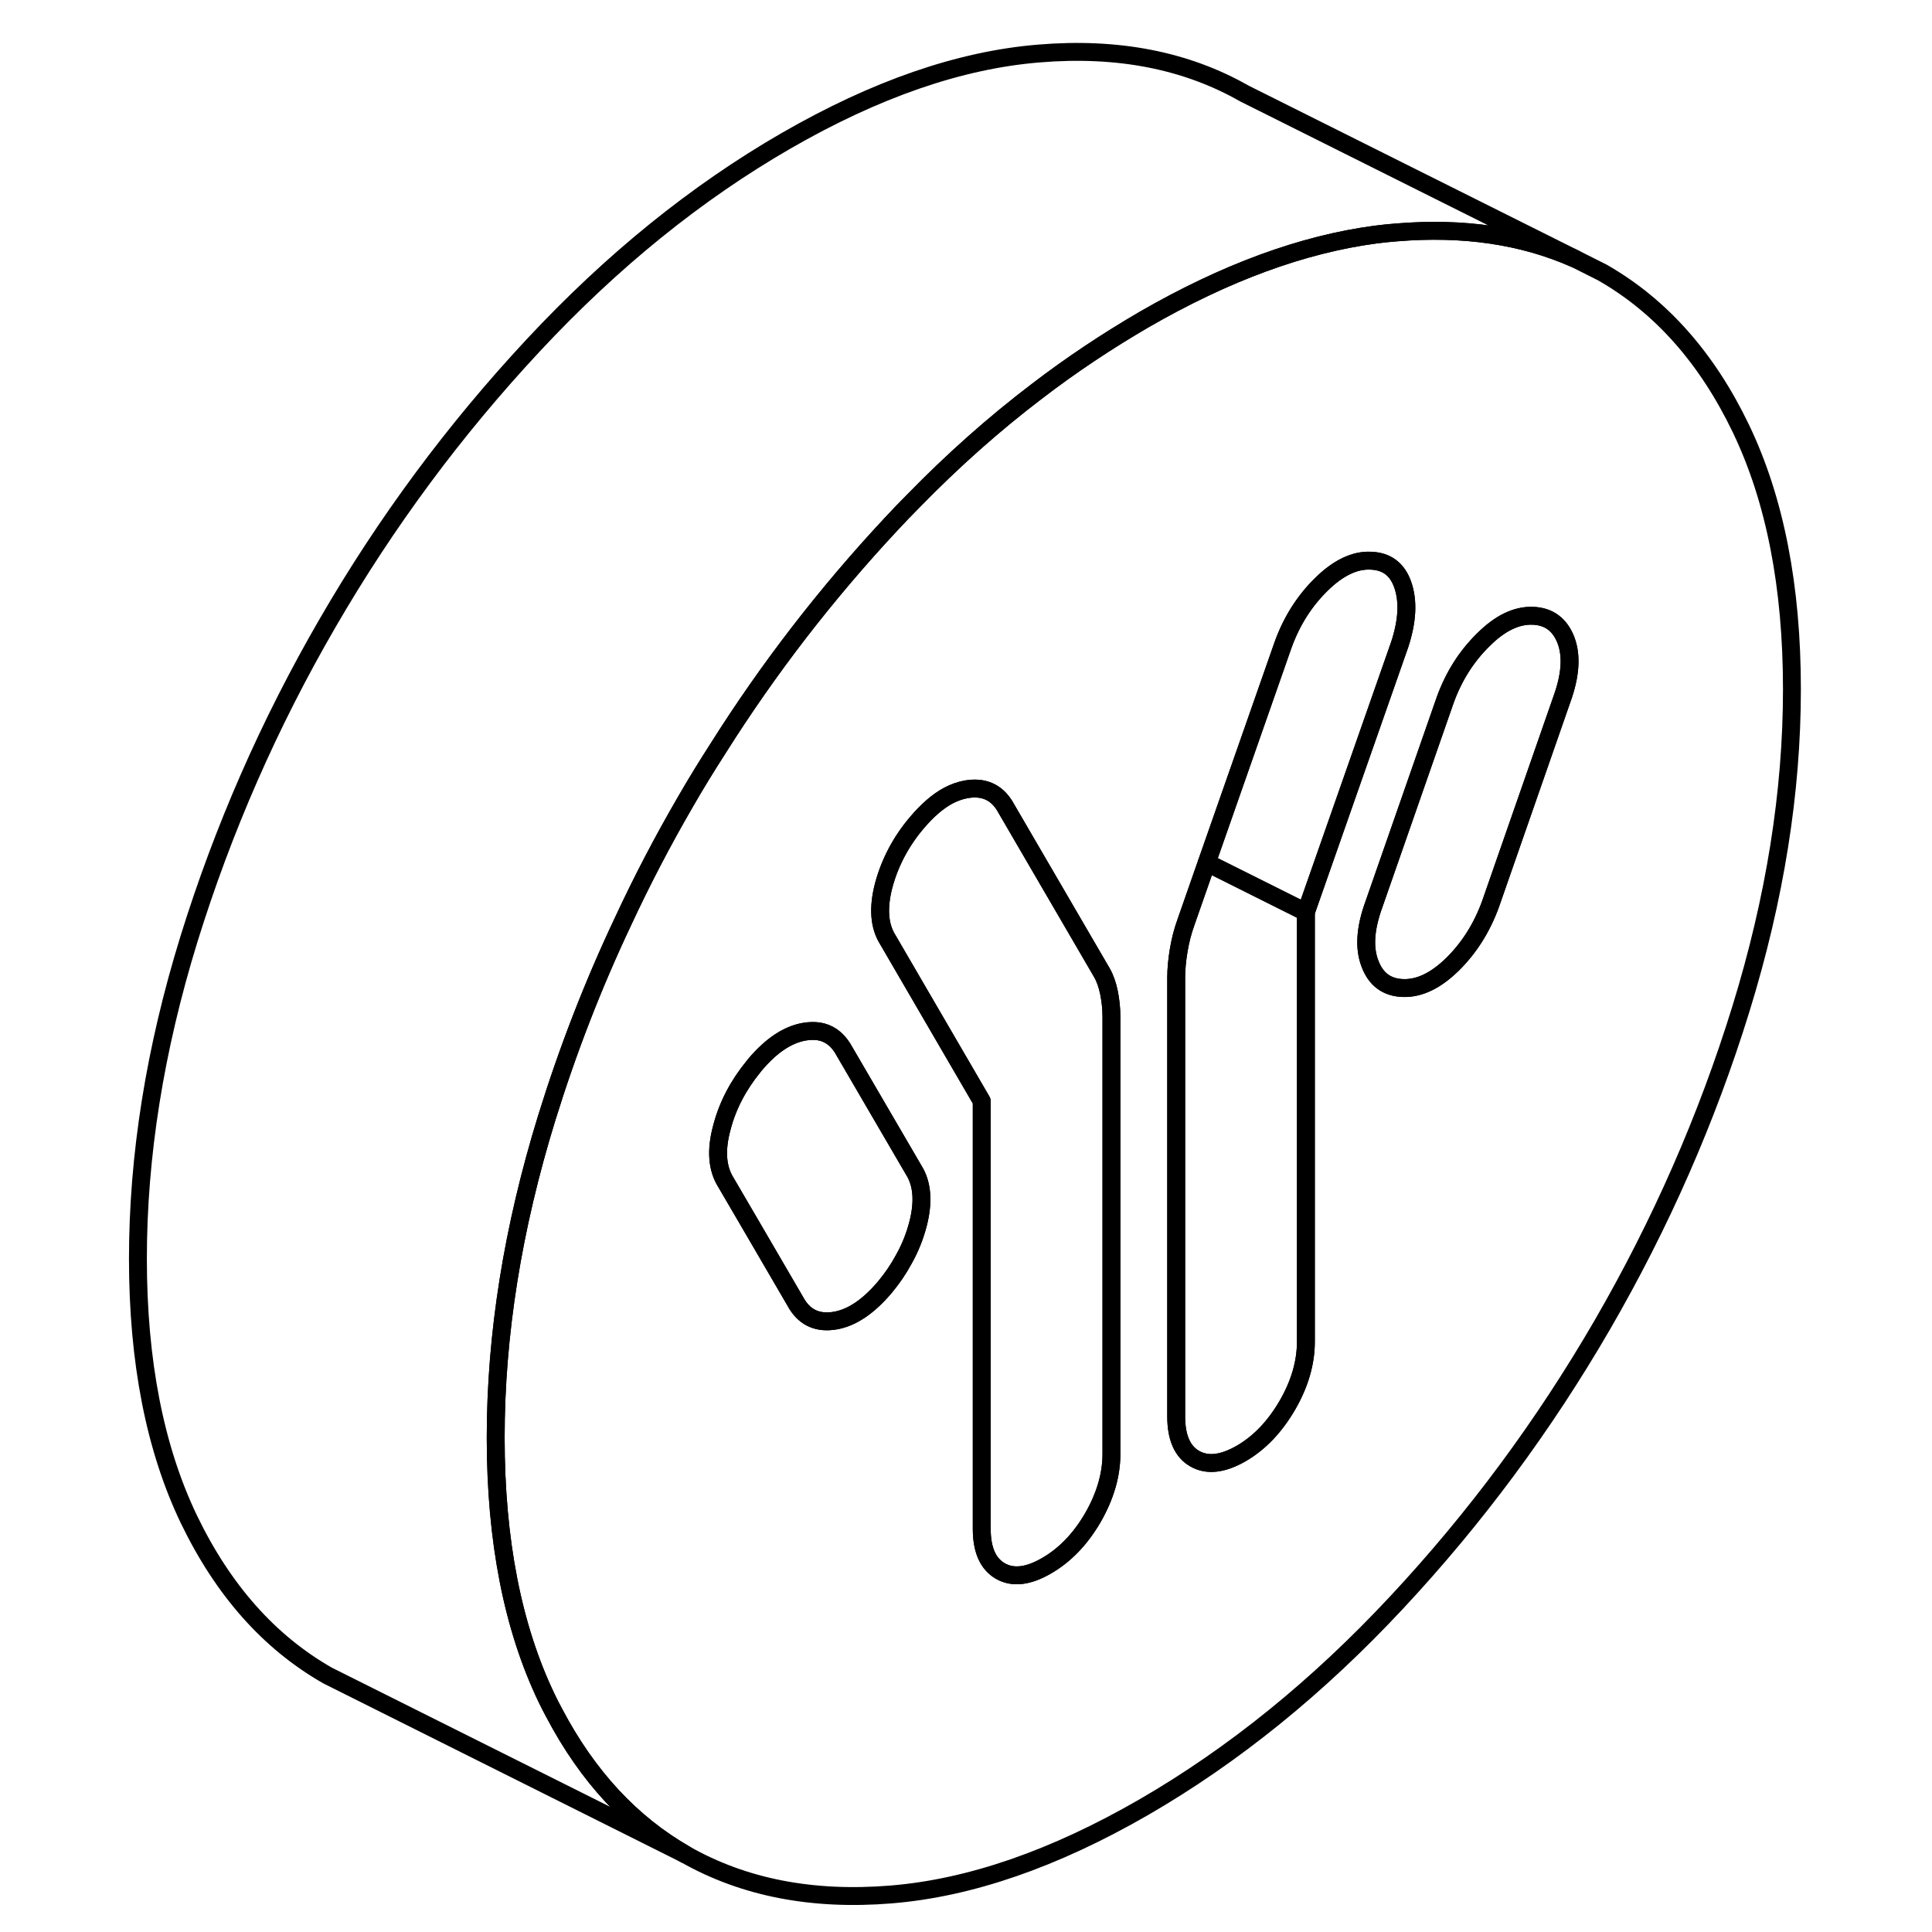 <svg width="24" height="24" viewBox="0 0 98 108" fill="none" xmlns="http://www.w3.org/2000/svg" stroke-width="1px" stroke-linecap="round" stroke-linejoin="round">
    <path d="M92.32 23.962C90.42 20.002 87.83 17.092 84.57 15.232L83.04 14.462C80.13 13.172 76.81 12.682 73.07 12.992C72.68 13.022 72.29 13.062 71.9 13.112C67.83 13.652 63.51 15.232 58.94 17.872C56.9 19.062 54.89 20.392 52.95 21.882C50.57 23.692 48.26 25.742 46.03 28.032C45.62 28.442 45.21 28.872 44.81 29.302C41.19 33.182 37.96 37.362 35.13 41.852C34.5 42.832 33.89 43.822 33.31 44.832C32.05 47.002 30.89 49.222 29.84 51.482C28.15 55.052 26.73 58.722 25.56 62.502C23.66 68.662 22.71 74.612 22.71 80.362C22.71 86.112 23.66 90.972 25.56 94.932C25.7 95.222 25.84 95.502 25.99 95.772C27.85 99.302 30.29 101.932 33.31 103.662C36.57 105.512 40.4 106.262 44.81 105.902C49.22 105.542 53.93 103.912 58.94 101.022C63.95 98.123 68.66 94.312 73.07 89.582C77.48 84.862 81.31 79.682 84.57 74.062C87.83 68.432 90.42 62.542 92.32 56.392C94.22 50.232 95.17 44.282 95.17 38.532C95.17 32.782 94.22 27.922 92.32 23.962ZM46.31 68.452C46.13 69.132 45.87 69.782 45.52 70.402C45.23 70.942 44.87 71.472 44.45 71.972C43.54 73.042 42.62 73.662 41.69 73.822C40.75 73.982 40.04 73.682 39.56 72.922L37.13 68.752L35.57 66.082C35.09 65.312 35.01 64.302 35.35 63.042C35.67 61.802 36.27 60.662 37.13 59.612C37.15 59.582 37.18 59.553 37.2 59.523C38.11 58.443 39.03 57.832 39.97 57.672C40.25 57.622 40.51 57.622 40.75 57.652C41.3 57.732 41.75 58.042 42.09 58.572L46.08 65.412C46.56 66.172 46.64 67.192 46.31 68.452ZM57.13 81.282C57.13 82.453 56.78 83.642 56.09 84.842C55.39 86.042 54.53 86.933 53.51 87.522C52.48 88.123 51.62 88.222 50.92 87.822C50.23 87.422 49.88 86.642 49.88 85.462V61.552L48 58.322L44.63 52.532C44.15 51.773 44.07 50.762 44.4 49.492C44.74 48.232 45.35 47.052 46.26 45.982C46.84 45.302 47.41 44.802 48 44.482C48.34 44.302 48.68 44.182 49.02 44.122C49.96 43.962 50.67 44.263 51.15 45.023L56.59 54.362C56.77 54.672 56.9 55.042 56.99 55.472C57.08 55.912 57.13 56.372 57.13 56.852V81.282ZM68 75.002C68 76.182 67.65 77.372 66.96 78.562C66.26 79.762 65.4 80.662 64.38 81.252C63.35 81.842 62.49 81.942 61.79 81.542C61.1 81.152 60.75 80.362 60.75 79.182V54.662C60.75 54.172 60.8 53.662 60.89 53.122C60.98 52.582 61.11 52.062 61.3 51.542L62.46 48.222L66.73 36.032C67.21 34.712 67.92 33.592 68.86 32.672C69.79 31.752 70.72 31.302 71.62 31.342C72.53 31.372 73.13 31.832 73.43 32.732C73.73 33.632 73.67 34.722 73.25 36.013L68 50.992V75.002ZM82.31 39.092L78.32 50.542C77.84 51.862 77.13 52.982 76.2 53.902C75.26 54.822 74.34 55.262 73.43 55.232C72.53 55.202 71.91 54.752 71.58 53.862C71.24 52.982 71.32 51.882 71.8 50.562L75.79 39.122C76.27 37.802 76.98 36.682 77.92 35.763C78.85 34.833 79.77 34.392 80.68 34.422C81.58 34.452 82.2 34.912 82.54 35.792C82.87 36.672 82.79 37.772 82.31 39.092Z" stroke="currentColor" stroke-linejoin="round"/>
    <path d="M46.31 68.452C46.13 69.132 45.87 69.782 45.52 70.402C45.23 70.942 44.87 71.472 44.45 71.972C43.541 73.042 42.62 73.662 41.691 73.822C40.751 73.982 40.04 73.682 39.56 72.922L37.13 68.752L35.57 66.082C35.09 65.312 35.01 64.302 35.35 63.042C35.67 61.802 36.27 60.662 37.13 59.612C37.15 59.582 37.181 59.552 37.2 59.522C38.111 58.442 39.031 57.832 39.971 57.672C40.251 57.622 40.511 57.622 40.751 57.652C41.3 57.732 41.75 58.042 42.09 58.572L46.08 65.412C46.56 66.172 46.64 67.192 46.31 68.452Z" stroke="currentColor" stroke-linejoin="round"/>
    <path d="M82.31 39.092L78.32 50.542C77.84 51.862 77.13 52.982 76.2 53.902C75.26 54.822 74.34 55.262 73.43 55.232C72.53 55.202 71.91 54.752 71.58 53.862C71.24 52.982 71.32 51.882 71.8 50.562L75.79 39.122C76.27 37.802 76.98 36.682 77.92 35.762C78.85 34.832 79.77 34.392 80.68 34.422C81.58 34.452 82.2 34.912 82.54 35.792C82.87 36.672 82.79 37.772 82.31 39.092Z" stroke="currentColor" stroke-linejoin="round"/>
    <path d="M73.25 36.013L68 50.992L62.46 48.222L66.73 36.032C67.21 34.712 67.92 33.592 68.86 32.672C69.79 31.752 70.72 31.302 71.62 31.342C72.53 31.372 73.13 31.832 73.43 32.732C73.73 33.632 73.67 34.722 73.25 36.013Z" stroke="currentColor" stroke-linejoin="round"/>
    <path d="M68 50.993V75.003C68 76.183 67.65 77.373 66.96 78.562C66.26 79.763 65.4 80.663 64.38 81.253C63.35 81.843 62.49 81.942 61.79 81.543C61.1 81.153 60.75 80.363 60.75 79.183V54.663C60.75 54.173 60.8 53.663 60.89 53.123C60.98 52.583 61.11 52.062 61.3 51.542L62.46 48.223L68 50.993Z" stroke="currentColor" stroke-linejoin="round"/>
    <path d="M57.13 56.852V81.282C57.13 82.452 56.78 83.642 56.09 84.842C55.39 86.042 54.53 86.932 53.51 87.522C52.48 88.122 51.62 88.222 50.92 87.822C50.23 87.422 49.88 86.642 49.88 85.462V61.552L48 58.322L44.63 52.532C44.15 51.772 44.07 50.762 44.4 49.492C44.74 48.232 45.35 47.052 46.26 45.982C46.84 45.302 47.41 44.802 48 44.482C48.34 44.302 48.68 44.182 49.02 44.122C49.96 43.962 50.67 44.262 51.15 45.022L56.59 54.362C56.77 54.672 56.9 55.042 56.99 55.472C57.08 55.912 57.13 56.372 57.13 56.852Z" stroke="currentColor" stroke-linejoin="round"/>
    <path d="M83.04 14.462C80.13 13.172 76.81 12.682 73.07 12.992C72.68 13.022 72.29 13.062 71.9 13.112C67.83 13.652 63.51 15.232 58.94 17.872C56.9 19.062 54.89 20.392 52.95 21.882C50.57 23.692 48.26 25.742 46.03 28.032C45.62 28.442 45.21 28.872 44.81 29.302C41.19 33.182 37.96 37.362 35.13 41.852C34.5 42.832 33.89 43.822 33.31 44.832C32.05 47.002 30.89 49.222 29.84 51.482C28.15 55.052 26.73 58.722 25.56 62.502C23.66 68.662 22.71 74.612 22.71 80.362C22.71 86.112 23.66 90.972 25.56 94.932C25.7 95.222 25.84 95.502 25.99 95.772C27.85 99.302 30.29 101.932 33.31 103.662L13.31 93.662C10.05 91.802 7.47 88.892 5.56 84.932C3.66 80.972 2.71 76.112 2.71 70.362C2.71 64.612 3.66 58.662 5.56 52.502C7.47 46.342 10.05 40.452 13.31 34.832C16.57 29.202 20.4 24.032 24.81 19.302C29.22 14.572 33.93 10.762 38.94 7.872C43.95 4.982 48.66 3.352 53.07 2.992C57.48 2.622 61.31 3.372 64.57 5.232L83.04 14.462Z" stroke="currentColor" stroke-linejoin="round"/>
</svg>